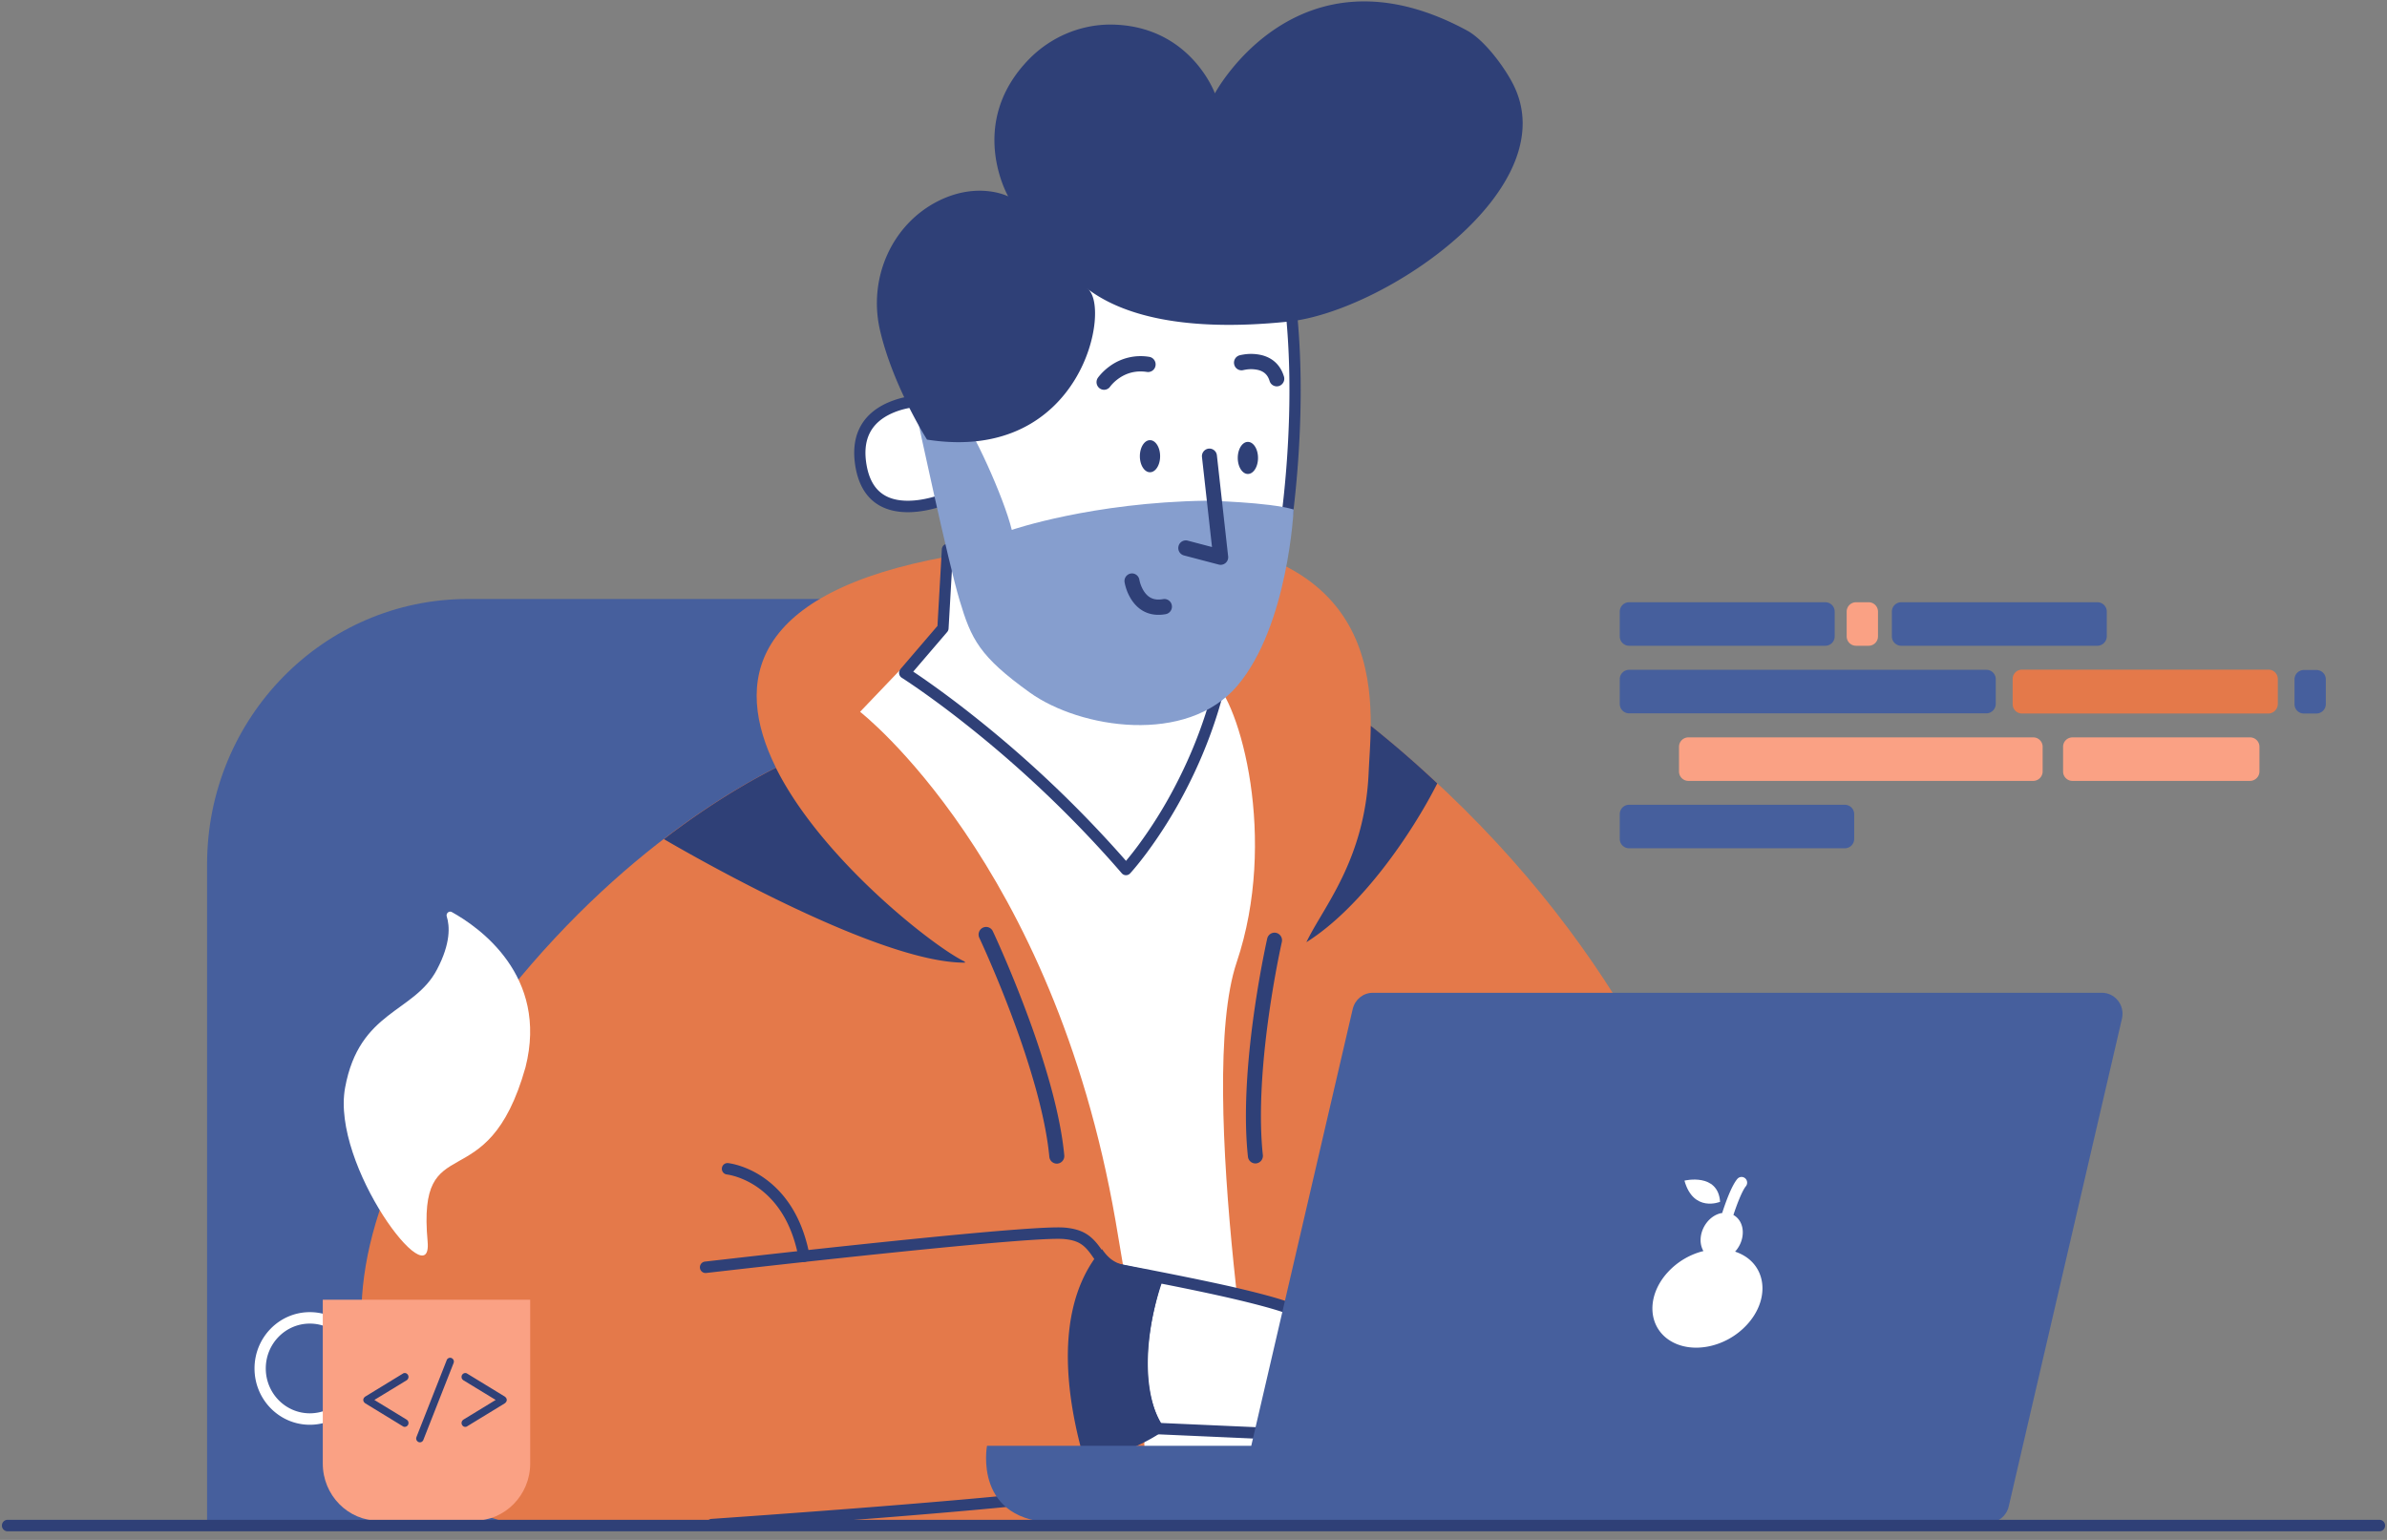 <svg width="186" height="120" viewBox="0 0 186 120" fill="none" xmlns="http://www.w3.org/2000/svg"><rect x="0" y="0" width="186" height="120" fill="#808080" stroke="none"/><path fill-rule="evenodd" clip-rule="evenodd" d="M89.463 118.807H16.136V67.354c0-11.424 9.089-20.676 20.312-20.676H69.15c11.223 0 20.313 9.252 20.313 20.676v51.453Z" fill="#465F9D"/><path fill-rule="evenodd" clip-rule="evenodd" d="M106.81 56.555c.043-7.467-2.704-18.876-32.923-13.194-15.476 2.796-16.747 9.758-13.43 16.452-6.006 3.064-16.863 10.219-26.274 25.079-13.882 21.896-.482 33.989 7.409 33.989 7.89 0 95.642-.699 95.642-.699 0 0 3.419-34.45-30.424-61.627Z" fill="#E4794A"/><path fill-rule="evenodd" clip-rule="evenodd" d="m70.175 52.167-3.156 3.302c0 0 15.022 11.633 19.902 39.642 3.171 18.207 2.09 20.245 2.09 20.245l9.309-.506c0 0-5.188-30.27-1.959-39.85 3.23-9.58.278-20.334-1.914-22.074-2.192-1.74-24.272-.759-24.272-.759Z" fill="#fff"/><path fill-rule="evenodd" clip-rule="evenodd" d="m73.828 42.825-.35 6.129-2.981 3.48c0 0 8.811 5.549 17.243 15.322 0 0 6.897-7.408 8.11-19.025l-16.162 2.037-1.271-6.426-4.589-1.517Z" fill="#fff"/><path fill-rule="evenodd" clip-rule="evenodd" d="m73.39 42.8-.341 5.975-2.883 3.366a.451.451 0 0 0 .1.673l.089.057.216.141.05.033c.294.195.635.427 1.02.695a76.55 76.55 0 0 1 3.496 2.605l.152.12a89.718 89.718 0 0 1 11.08 10.402c.351.391.698.786 1.041 1.183.17.198.47.204.648.013l.083-.092.088-.1c.06-.07.128-.148.2-.234.29-.345.61-.75.956-1.216a35.77 35.77 0 0 0 2.887-4.606c2.085-3.95 3.521-8.32 4.014-13.037l.002-.026a.442.442 0 0 0-.492-.464l-15.759 1.987-1.19-6.02a.443.443 0 0 0-.295-.337l-4.588-1.517a.44.44 0 0 0-.573.398Zm.843.628 3.804 1.258 1.221 6.17.006.027a.439.439 0 0 0 .478.328l15.609-1.968-.004.03c-.534 4.37-1.9 8.431-3.848 12.12a34.873 34.873 0 0 1-2.813 4.49l-.072.096-.14.186c-.231.304-.45.577-.651.82l-.082.098-.195-.222a90.59 90.59 0 0 0-11.719-11.1 77.91 77.91 0 0 0-3.69-2.756l-.28-.195c-.22-.151-.422-.289-.609-.414l-.087-.058 2.647-3.09a.45.45 0 0 0 .107-.268l.318-5.552Z" fill="#2F4077"/><path fill-rule="evenodd" clip-rule="evenodd" d="M96.39 100.823c2.382.566 4.297 1.101 4.823 1.503 1.709 1.324 8.826 8.404 9.074 9.564.263 1.161-1.826 1.8-3.551.015l-5.07-4.923c0 0 5.158 5.979 5.567 6.902.409.922-1.622 2.528-4.603-1.324-2.981-3.853-3.463-3.883-3.463-3.883 0 0 3.405 4.835 3.858 5.935.453 1.101-2.426 2.128-5.056-2.945l-15.768-.699.92-12.748c.015 0 7.863 1.339 13.27 2.603Z" fill="#fff"/><path fill-rule="evenodd" clip-rule="evenodd" d="M83.122 97.774c.388 0 8.736 1.556 12.985 2.526l.383.089.57.137c2.427.589 3.866 1.039 4.399 1.43l.019.015.061.047c.905.717 3.032 2.745 5.003 4.768l.427.44c2.23 2.312 3.613 3.944 3.746 4.564.196.864-.453 1.545-1.408 1.656-.727.084-1.535-.154-2.267-.688l-.067-.05.078.104c.285.385.476.67.563.848l.019.04c.367.826-.357 1.713-1.411 1.758-.917.039-1.968-.489-3.062-1.61l-.085-.088.02.034c.139.24.242.437.309.587l.025.059c.195.473.032.968-.386 1.259-.377.261-.912.33-1.491.19-1.287-.311-2.64-1.559-3.826-3.74l-.025-.047-15.518-.688a.443.443 0 0 1-.42-.453l.001-.026.921-12.748a.442.442 0 0 1 .437-.413Zm.402.964-.852 11.804 15.316.679a.44.44 0 0 1 .354.212l.015.026c1.11 2.143 2.337 3.305 3.398 3.562.636.153.939-.057.866-.236-.16-.387-.783-1.393-1.706-2.779l-.156-.233a154.87 154.87 0 0 0-1.168-1.715l-.457-.659-.323-.462c-.215-.305.014-.728.383-.705.41.025 1.341.929 3.44 3.613l.341.439c1.246 1.61 2.379 2.318 3.21 2.282.49-.021.73-.315.649-.499l-.012-.026c-.177-.352-1.122-1.567-2.524-3.262l-.17-.204-.371-.446c-.376-.45-.764-.911-1.156-1.373l-.616-.723-.648-.757c-.364-.421.209-.992.613-.635l.019.018 5.08 4.933c.698.723 1.503 1.043 2.159.967.487-.057.714-.296.651-.574-.184-.86-6.831-7.693-8.909-9.302l-.03-.022c-.419-.288-1.838-.726-4.094-1.275l-.536-.128-.426-.099c-2.144-.492-4.762-1.023-7.624-1.563l-1.335-.248c-.514-.095-1.049-.192-1.548-.282l-1.833-.328Z" fill="#2F4077"/><path fill-rule="evenodd" clip-rule="evenodd" d="M55.474 118.807c0 0 25.295-1.74 28.13-2.484 2.835-.744 1.783-2.856 3.844-3.659 2.06-.803 2.703-1.458 2.703-1.458-2.66-4.329 0-11.484 0-11.484 0 0-.701-.193-2.85-.64-2.148-.445-1.46-2.706-4.369-2.974-2.922-.253-27.955 2.648-27.955 2.648" fill="#E4794A"/><path fill-rule="evenodd" clip-rule="evenodd" d="m68.028 96.87 1.704-.176c7.281-.746 12.022-1.136 13.24-1.03 1.401.129 2.08.6 2.815 1.646l.134.195c.513.746.807 1.003 1.468 1.14l.486.103c.716.15 1.296.28 1.755.387l.294.07.242.06.1.027a.448.448 0 0 1 .304.563l-.056.159-.035.101a21.997 21.997 0 0 0-.493 1.73c-.429 1.768-.65 3.552-.558 5.205.085 1.526.438 2.851 1.095 3.919a.454.454 0 0 1-.062.553l-.025.024a2.463 2.463 0 0 1-.147.126c-.129.102-.29.217-.486.341-.527.332-1.219.68-2.097 1.027l-.102.041c-.61.238-.862.523-1.227 1.28l-.143.302-.056.114c-.532 1.067-1.147 1.632-2.464 1.978l-.062.016c-1.051.255-4.448.618-9.736 1.073l-1.423.121c-.892.075-1.823.151-2.79.229l-1.227.098c-2.335.184-4.776.369-7.233.55l-2.307.168-2.692.191-.74.051a.44.44 0 0 1-.467-.415.445.445 0 0 1 .382-.473l2.875-.203 1.585-.114c2.892-.21 5.783-.428 8.53-.645l1.748-.14a649.06 649.06 0 0 0 2.984-.247l1.33-.114c4.953-.432 8.158-.783 9.024-1.01 1.068-.28 1.493-.679 1.926-1.569l.17-.359c.447-.921.822-1.362 1.647-1.695l.053-.021c.876-.342 1.551-.678 2.05-.993a4.6 4.6 0 0 0 .205-.135l.033-.023-.04-.075c-.573-1.095-.888-2.376-.98-3.807l-.007-.113c-.098-1.754.135-3.622.582-5.47.121-.499.25-.962.38-1.382l.066-.21-.394-.091a99.088 99.088 0 0 0-1.972-.428c-.892-.185-1.343-.555-1.933-1.392l-.174-.25c-.613-.887-1.079-1.221-2.212-1.325-1.167-.102-6.204.319-13.757 1.1l-1.365.141-.697.074c-2.206.233-4.472.48-6.714.728l-2.349.263-2.986.34a.44.44 0 0 1-.485-.393.445.445 0 0 1 .36-.49l.046-.006 2.642-.301 1.001-.113c2.504-.281 5.065-.562 7.564-.828l.831-.088 1.042-.11Z" fill="#2F4077"/><path fill-rule="evenodd" clip-rule="evenodd" d="M56.251 91.036a.44.44 0 0 1 .48-.4l.038.004c.065.009.157.024.274.048.232.048.488.118.762.214.78.273 1.558.702 2.284 1.319 1.456 1.238 2.51 3.07 2.99 5.587a.446.446 0 0 1-.346.523.439.439 0 0 1-.514-.353c-.443-2.316-1.392-3.966-2.692-5.072a6.32 6.32 0 0 0-2.007-1.16 5.143 5.143 0 0 0-.652-.183l-.092-.018a2.923 2.923 0 0 0-.07-.013l-.062-.008a.444.444 0 0 1-.393-.488Zm31.532 21.925c2.221-.848 2.938-1.532 2.938-1.532-2.88-4.582 0-12.153 0-12.153 0 0-.76-.208-3.084-.684-.935-.194-1.373-.7-1.768-1.25-4.778 5.519-1.914 15.203-.628 18.713 1.11-.997.862-2.439 2.542-3.094Zm19.027-56.406c-.015 1.398-.117 2.648-.161 3.63-.292 6.857-3.551 10.501-4.852 13.238 4.311-2.707 8.257-8.538 10.2-12.376a83.986 83.986 0 0 0-5.187-4.492ZM75.158 74.926c-2.309-1.086-11.135-7.944-14.7-15.098-2.31 1.175-5.334 2.96-8.725 5.563 2.5 1.458 16.878 9.683 23.469 9.624a.243.243 0 0 0-.044-.09Zm1.427-2.634a.58.58 0 0 1 .767.252l.03.063.119.257.108.237c.178.392.374.835.584 1.322l.053.123a94.186 94.186 0 0 1 1.932 4.85 67.444 67.444 0 0 1 1.639 5.046c.576 2.075.959 3.952 1.113 5.585a.592.592 0 0 1-.527.649.587.587 0 0 1-.637-.536c-.147-1.553-.515-3.362-1.074-5.374a66.212 66.212 0 0 0-1.61-4.955 92.96 92.96 0 0 0-1.907-4.788l-.154-.358a79.914 79.914 0 0 0-.473-1.066l-.153-.334-.083-.179a.6.6 0 0 1 .273-.794Zm22.86.403a.595.595 0 0 1 .444.684l-.075.345-.07.33-.115.567c-.19.965-.382 2.03-.56 3.165-.394 2.509-.67 4.985-.771 7.296-.08 1.817-.05 3.47.106 4.922a.593.593 0 0 1-.518.656.587.587 0 0 1-.644-.527c-.163-1.518-.195-3.23-.112-5.105.104-2.36.384-4.88.785-7.43l.068-.428c.15-.92.307-1.792.464-2.599l.037-.185c.04-.206.08-.398.116-.577l.094-.444.05-.225a.584.584 0 0 1 .701-.445Z" fill="#2F4077"/><path fill-rule="evenodd" clip-rule="evenodd" d="M145.607 50.322h-.979a.73.73 0 0 1-.731-.744v-1.904a.73.73 0 0 1 .731-.743h.979a.73.73 0 0 1 .73.743v1.904a.73.73 0 0 1-.73.744Z" fill="#FAA184"/><path fill-rule="evenodd" clip-rule="evenodd" d="M142.231 50.322h-15.285a.73.73 0 0 1-.731-.744v-1.904a.73.73 0 0 1 .731-.743h15.285a.73.73 0 0 1 .731.743v1.904a.73.73 0 0 1-.731.744Zm1.52 15.782h-16.805a.73.73 0 0 1-.731-.743v-1.904a.73.73 0 0 1 .731-.744h16.805a.73.73 0 0 1 .731.744v1.904a.73.73 0 0 1-.731.743Z" fill="#465F9D"/><path fill-rule="evenodd" clip-rule="evenodd" d="M158.437 60.853h-26.873a.73.73 0 0 1-.731-.743v-1.904a.73.73 0 0 1 .731-.744h26.873a.73.73 0 0 1 .731.744v1.904a.74.74 0 0 1-.731.743Zm16.892 0h-13.838a.73.73 0 0 1-.731-.743v-1.904a.73.73 0 0 1 .731-.744h13.838a.73.73 0 0 1 .731.744v1.904a.74.74 0 0 1-.731.743Z" fill="#FAA184"/><path fill-rule="evenodd" clip-rule="evenodd" d="M180.503 55.603h-.979a.73.73 0 0 1-.731-.744v-1.904a.73.73 0 0 1 .731-.744h.979a.73.73 0 0 1 .73.744v1.904a.739.739 0 0 1-.73.744Zm-25.719-.015h-27.838a.73.73 0 0 1-.731-.744V52.94a.73.73 0 0 1 .731-.744h27.838a.73.73 0 0 1 .73.744v1.904a.74.74 0 0 1-.73.744Zm8.651-5.266H148.15a.73.73 0 0 1-.731-.744v-1.904a.73.73 0 0 1 .731-.743h15.285a.73.73 0 0 1 .73.743v1.904a.74.74 0 0 1-.73.744Z" fill="#465F9D"/><path fill-rule="evenodd" clip-rule="evenodd" d="M176.762 55.603H157.56a.73.73 0 0 1-.73-.744v-1.934a.73.73 0 0 1 .73-.743h19.202a.73.73 0 0 1 .73.743v1.934a.749.749 0 0 1-.73.744Z" fill="#E4794A"/><path fill-rule="evenodd" clip-rule="evenodd" d="M154.959 118.658c.745 0 1.388-.52 1.564-1.264l8.826-38.02c.234-1.027-.526-2.009-1.564-2.009H106.97c-.745 0-1.388.52-1.564 1.265l-7.905 34.034H76.91c0 0-1.14 5.994 5.51 5.994" fill="#465F9D"/><path fill-rule="evenodd" clip-rule="evenodd" d="M131.257 92.002c0 0 2.616-.64 2.776 1.651 0 0-2.075.863-2.776-1.65Z" fill="#fff"/><path fill-rule="evenodd" clip-rule="evenodd" d="M136.035 97.937a3.576 3.576 0 0 0-.833-.401c.366-.402.599-.937.599-1.503 0-.624-.292-1.115-.73-1.353.248-.759.657-1.845.964-2.231a.449.449 0 0 0-.044-.625.43.43 0 0 0-.613.044c-.468.55-.95 1.934-1.184 2.663h-.044c-.906.164-1.637 1.116-1.637 2.112 0 .328.088.61.22.848a5.603 5.603 0 0 0-2.762 1.636c-1.651 1.785-1.608 4.165.087 5.296 1.696 1.13 4.414.61 6.065-1.19 1.651-1.785 1.607-4.165-.088-5.296Zm-111.891 4.314c-2.381 0-4.311 1.965-4.311 4.388 0 2.424 1.93 4.388 4.31 4.388 2.382 0 4.312-1.964 4.312-4.388 0-2.423-1.93-4.388-4.311-4.388Zm0 .892c1.896 0 3.434 1.566 3.434 3.496 0 1.931-1.538 3.496-3.434 3.496-1.897 0-3.434-1.565-3.434-3.496 0-1.93 1.537-3.496 3.434-3.496Z" fill="#fff"/><path fill-rule="evenodd" clip-rule="evenodd" d="M36.93 118.509h-7.394c-2.426 0-4.384-1.993-4.384-4.462v-12.763h16.162v12.763c0 2.469-1.972 4.462-4.384 4.462Z" fill="#FAA184"/><path fill-rule="evenodd" clip-rule="evenodd" d="m28.47 108.826 2.922-1.785a.243.243 0 0 1 .146-.045c.088 0 .146.03.205.089.058.06.087.134.087.209a.315.315 0 0 1-.146.267l-2.513 1.532 2.513 1.533c.102.074.146.148.146.267 0 .09-.029.149-.087.209a.288.288 0 0 1-.205.089.243.243 0 0 1-.146-.045l-2.923-1.785c-.102-.074-.16-.163-.16-.268 0-.104.058-.193.16-.267Zm6.4-2.931a.288.288 0 0 1 .205-.089c.073 0 .146.03.204.089.059.06.088.134.088.209 0 .044-.015.089-.03.134l-2.352 5.979a.288.288 0 0 1-.263.179.288.288 0 0 1-.205-.089.298.298 0 0 1-.087-.209c0-.044.014-.089.029-.134l2.353-5.979c0-.03.029-.06.058-.09Zm4.617 3.198c0 .105-.058.194-.16.268l-2.923 1.785a.242.242 0 0 1-.146.045.265.265 0 0 1-.205-.089.298.298 0 0 1-.087-.209c0-.104.044-.193.146-.267l2.513-1.533-2.513-1.532c-.102-.074-.146-.148-.146-.267 0-.09.029-.149.087-.209a.288.288 0 0 1 .205-.089c.058 0 .102.015.146.045l2.923 1.785c.102.074.16.163.16.267Z" fill="#2F4077"/><path fill-rule="evenodd" clip-rule="evenodd" d="M33.32 96.747c.41 4.493-7.54-5.95-6.429-11.989 1.11-6.04 5.378-5.801 7.16-9.208 1.082-2.052.994-3.391.76-4.135-.073-.238.176-.46.395-.342 2.09 1.16 7.555 4.939 5.743 12.093-2.996 10.636-8.461 4.433-7.628 13.581Zm38.418-65.509c0 0-5.611.104-4.618 5.22 1.009 5.118 7.22 2.158 7.22 2.158l-.834-7.274-1.768-.104Z" fill="#fff"/><path fill-rule="evenodd" clip-rule="evenodd" d="M71.763 30.792h-.033l-.06.001a6.65 6.65 0 0 0-.74.08 7.08 7.08 0 0 0-1.733.497c-1.983.87-3.014 2.562-2.507 5.175.451 2.29 1.908 3.34 3.965 3.368.867.012 1.783-.157 2.694-.445.268-.085.52-.175.749-.266l.097-.039c.155-.063.267-.113.33-.143a.448.448 0 0 0 .25-.456l-.833-7.274a.442.442 0 0 0-.41-.394l-1.769-.104Zm-.03.892 1.38.081.753 6.57h.003c-.235.095-.497.19-.78.28-.83.263-1.66.416-2.422.405-1.67-.023-2.753-.804-3.117-2.65-.421-2.17.37-3.468 1.994-4.181.48-.211 1-.352 1.522-.435.182-.029.351-.048.502-.06l.101-.007.063-.003Z" fill="#2F4077"/><path fill-rule="evenodd" clip-rule="evenodd" d="M87.74 15.113c1.475-.119 11.617-.773 12.727 7.84 1.111 8.612-.088 18.117-1.023 22.46-.935 4.344-20.356 2.336-21.452 1.95-1.096-.387-2.41-1.696-2.41-1.696l-2.66-13.224c.014 0-1.082-15.99 14.817-17.33Z" fill="#fff"/><path fill-rule="evenodd" clip-rule="evenodd" d="M87.705 14.668c-6.856.577-11.203 3.831-13.493 8.878-.795 1.752-1.29 3.621-1.546 5.517a20.032 20.032 0 0 0-.19 3.128l.004.157.003.082v.022a.449.449 0 0 0 .01.08l2.659 13.224c.017.087.06.167.123.23l.087.084.085.08.145.132c.243.22.505.438.776.643.323.245.639.454.942.616.186.1.366.181.539.243.88.31 6.515.807 10.8.823h.13c6.528.01 10.61-.853 11.094-3.098l.054-.258c.526-2.523.99-5.933 1.233-9.436.315-4.523.255-8.941-.258-12.921-.515-3.996-2.903-6.422-6.532-7.562-1.313-.413-2.718-.632-4.155-.701a19.182 19.182 0 0 0-2.51.037Zm2.469.854c1.368.066 2.702.275 3.937.663 3.325 1.044 5.455 3.208 5.922 6.825.504 3.915.563 8.274.253 12.742-.249 3.582-.731 7.063-1.27 9.566-.34 1.582-4.235 2.406-10.237 2.397h-.254c-4.175-.026-9.638-.51-10.389-.775a3.03 3.03 0 0 1-.418-.188 6.477 6.477 0 0 1-.827-.543c-.25-.189-.493-.392-.718-.595l-.091-.083-.099-.092L73.36 32.39l-.005-.135c-.024-.831.017-1.861.18-3.072.245-1.813.719-3.598 1.474-5.264 2.161-4.762 6.236-7.812 12.767-8.362.706-.057 1.477-.08 2.399-.036Z" fill="#2F4077"/><path fill-rule="evenodd" clip-rule="evenodd" d="M74.778 32.324c.935.952 3.448 6.426 4.062 8.97 0 0 6.225-2.143 15.154-2.276 0 0 4.866.104 6.809.684 0 0-.423 9.029-4.369 13.715-3.945 4.67-12.275 3.361-16.191.55-3.916-2.811-4.56-4.15-5.465-7.17-.906-3.005-3.303-14.235-3.303-14.235l3.303-.238Z" fill="#869ECE"/><path fill-rule="evenodd" clip-rule="evenodd" d="M72.235 34.257c0 0-2.645-4.165-3.653-8.478-.965-4.061.891-8.316 4.588-10.145 3.098-1.518 5.392-.328 5.392-.328 0 0-3.288-5.682 1.637-10.71 1.739-1.77 4.135-2.751 6.59-2.677 6.006.179 7.877 5.355 7.877 5.355 0 0 6.429-12.034 19.625-4.909 1.33.714 2.835 2.722 3.551 4.076 4.355 8.181-10.01 17.865-17.477 18.623-8.213.848-13.02-.55-15.665-2.588 1.958 1.205-.249 13.7-12.465 11.781Zm15.878 10.435c.309-.05.6.155.665.463l.01.055a2.63 2.63 0 0 0 .3.782c.334.565.803.829 1.545.695a.586.586 0 0 1 .677.482.594.594 0 0 1-.474.69c-1.257.226-2.183-.294-2.75-1.256a3.81 3.81 0 0 1-.456-1.228.594.594 0 0 1 .483-.683Zm6.063-9.732a.586.586 0 0 1 .643.495l.004.03.876 7.868a.589.589 0 0 1-.7.65l-.026-.006-2.719-.714a.596.596 0 0 1-.42-.725.584.584 0 0 1 .683-.435l.03.007 1.895.498-.781-7.01a.593.593 0 0 1 .486-.654l.029-.004Zm3.062 1.974c.436 0 .789-.559.789-1.249 0-.69-.353-1.25-.79-1.25-.435 0-.788.56-.788 1.25 0 .69.353 1.25.789 1.25ZM89.61 36.8c.436 0 .789-.559.789-1.249 0-.69-.353-1.25-.79-1.25-.435 0-.788.56-.788 1.25 0 .69.353 1.25.789 1.25Z" fill="#2F4077"/><path fill-rule="evenodd" clip-rule="evenodd" d="M86.408 28.586a4.081 4.081 0 0 1 3.142-.778c.32.049.54.352.492.677a.586.586 0 0 1-.665.5c-.896-.136-1.65.092-2.278.561-.178.132-.33.274-.457.414l-.04.045c-.043.05-.072.087-.088.108l-.005.008a.578.578 0 0 1-.814.147.602.602 0 0 1-.145-.829l.028-.039a4.351 4.351 0 0 1 .83-.814Zm10.462-.955a3.614 3.614 0 0 1 1.448.045c.826.208 1.452.75 1.729 1.66a.597.597 0 0 1-.386.745.582.582 0 0 1-.722-.364l-.01-.03c-.147-.486-.444-.743-.891-.856a2.51 2.51 0 0 0-.987-.024l-.074.013a1.98 1.98 0 0 0-.069.014l-.02.005a.584.584 0 0 1-.713-.426.596.596 0 0 1 .419-.726l.044-.011c.058-.014.136-.03.232-.045Zm88.542 90.804c.243 0 .439.2.439.446a.444.444 0 0 1-.413.446l-.026.001H.588a.443.443 0 0 1-.439-.447c0-.237.183-.432.413-.445l.026-.001h184.824Z" fill="#2F4077"/></svg>